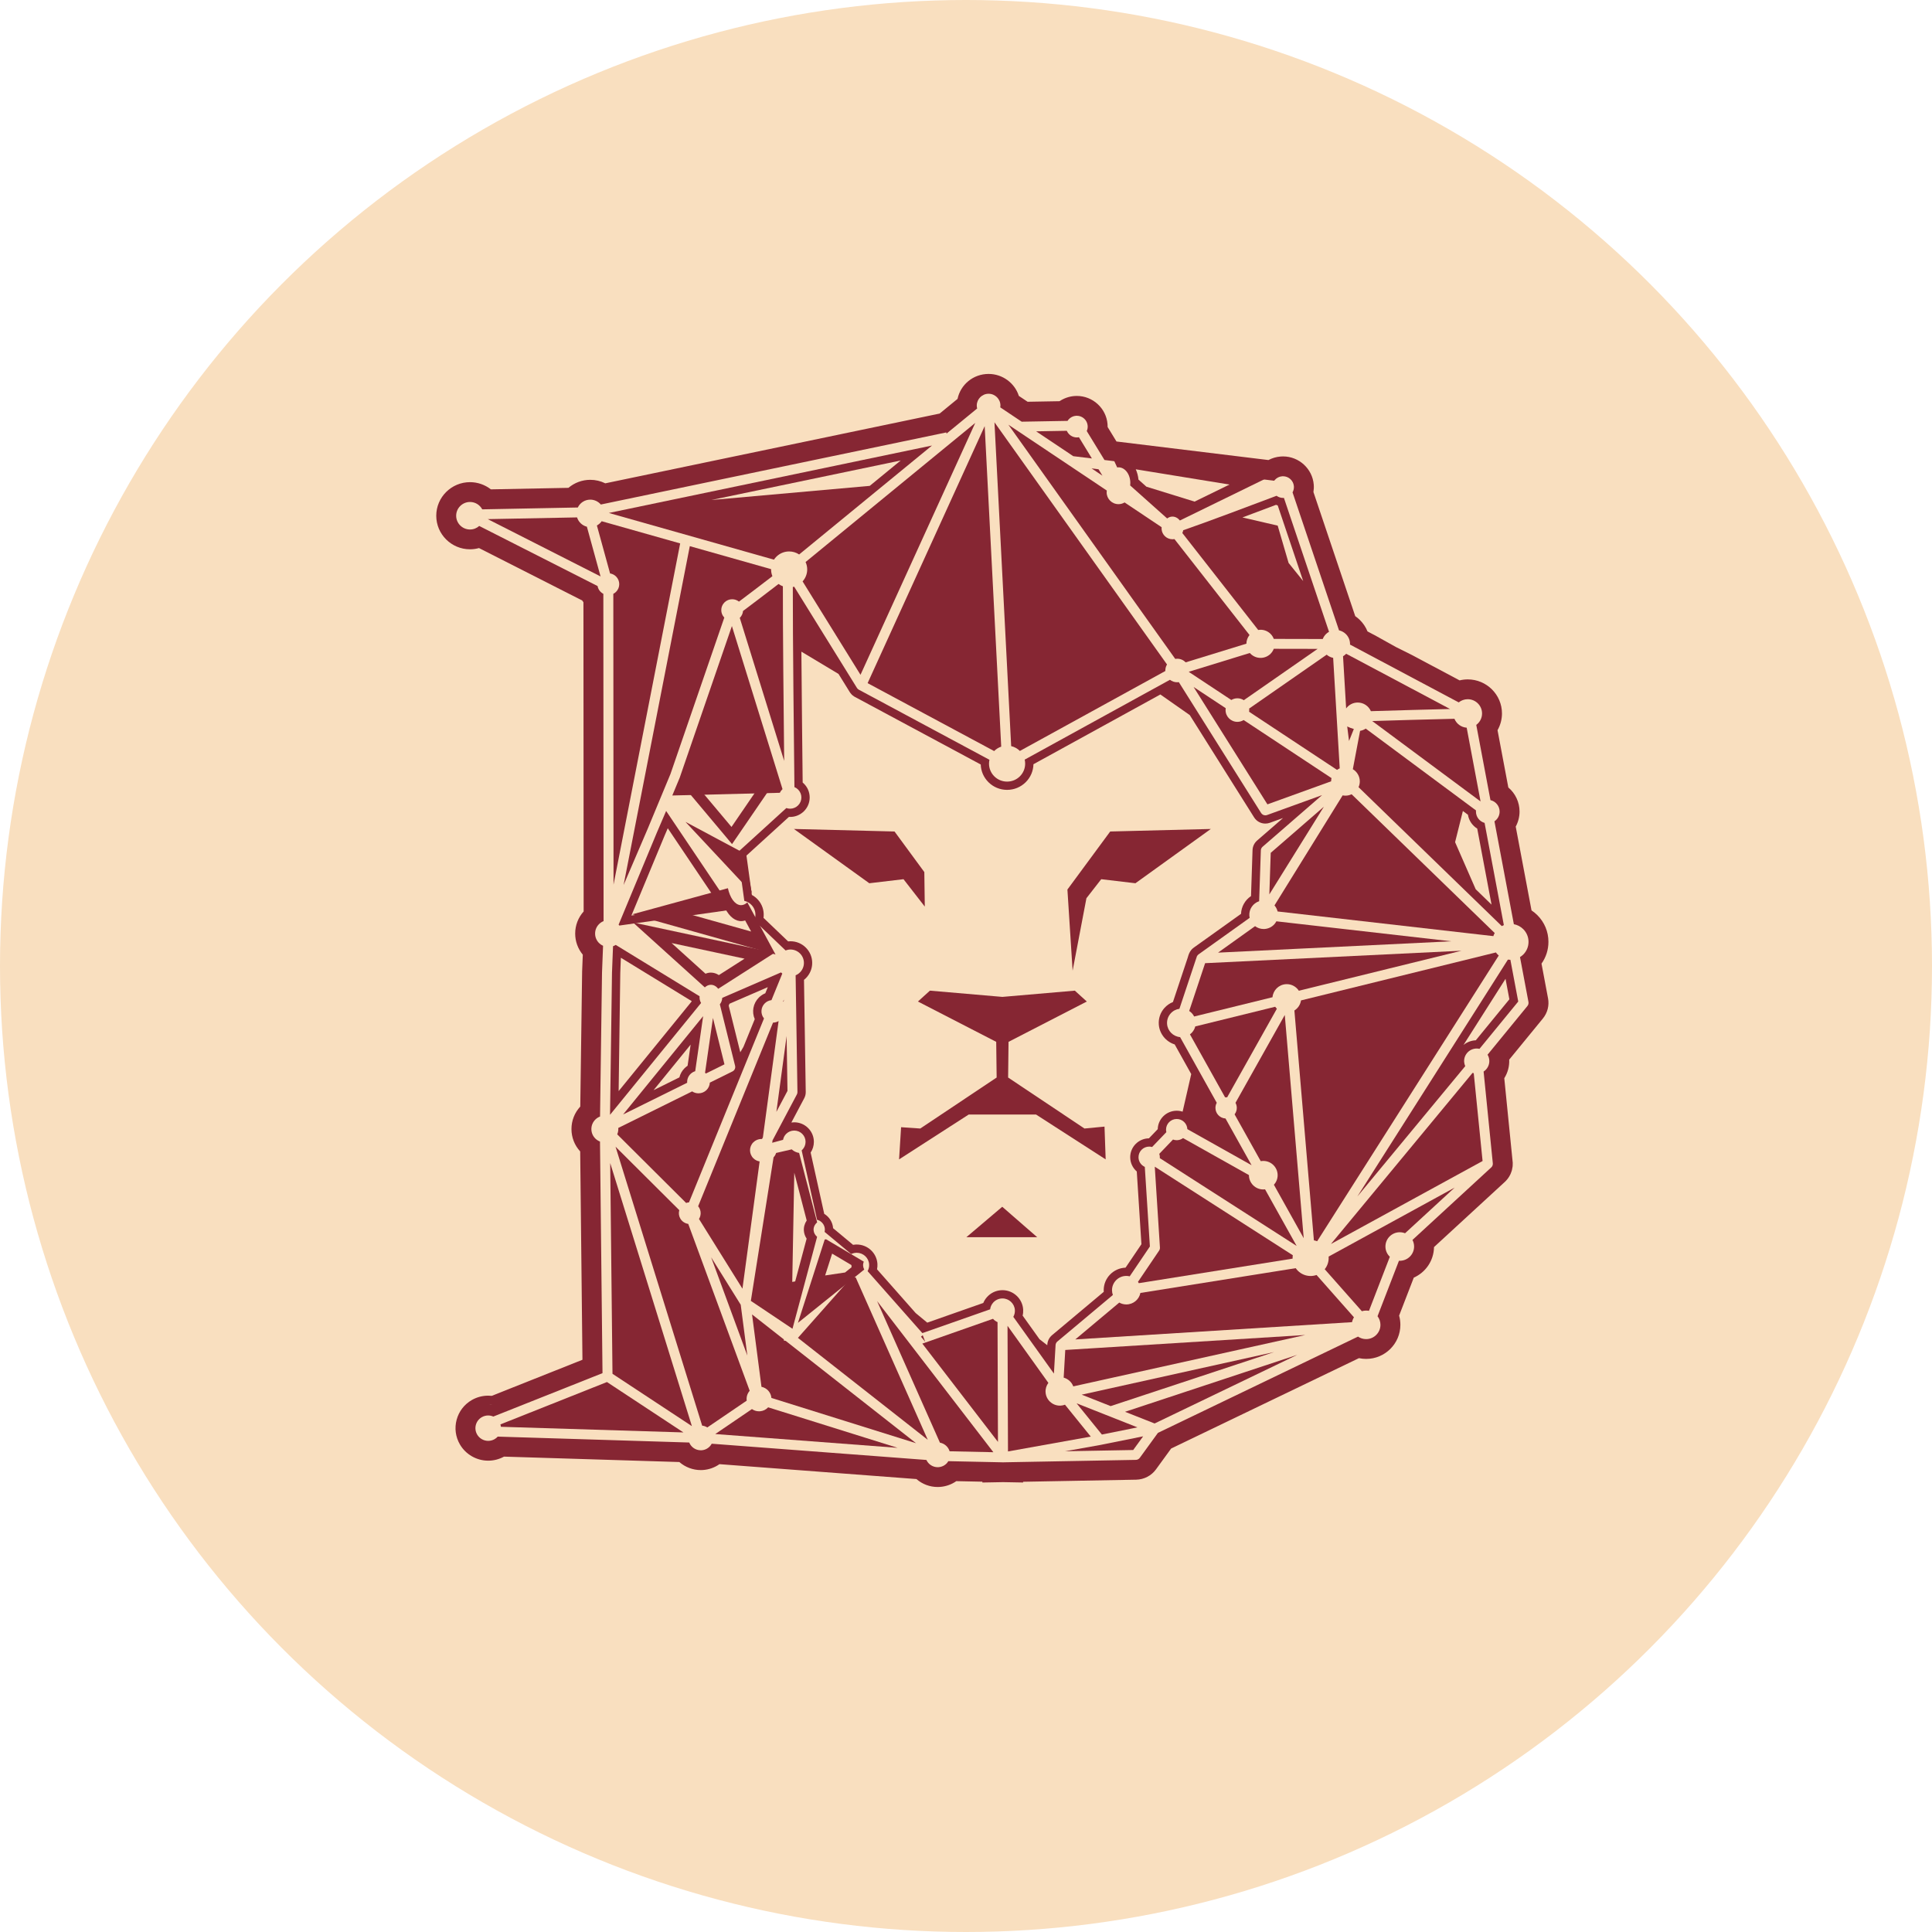 <svg width="124" height="124" viewBox="0 0 124 124" fill="none" xmlns="http://www.w3.org/2000/svg">
<circle cx="62" cy="62" r="62" fill="#F9DFBF"/>
<path d="M81.194 76.334C81.157 76.339 81.119 76.342 81.08 76.342C80.573 76.342 80.16 75.931 80.16 75.426C80.16 75.424 80.16 75.422 80.16 75.42L75.932 73.045C75.818 73.13 75.677 73.181 75.523 73.181C75.44 73.181 75.36 73.165 75.286 73.138L74.405 74.056C74.428 74.124 74.441 74.196 74.441 74.272C74.441 74.292 74.44 74.312 74.438 74.331L83.22 79.965L81.194 76.334H81.194Z" fill="#862633"/>
<path d="M45.644 80.697L47.966 87.005L47.541 83.741L45.644 80.697Z" fill="#862633"/>
<path d="M73.038 82.272C73.057 82.299 73.076 82.327 73.092 82.357L82.962 80.782C82.96 80.709 82.964 80.636 82.975 80.564L74.116 74.881L74.447 80.069C74.452 80.139 74.433 80.209 74.394 80.267L73.038 82.272Z" fill="#862633"/>
<path d="M82.46 65.144L79.296 70.782C79.35 70.879 79.38 70.99 79.38 71.108C79.38 71.263 79.327 71.406 79.239 71.521L80.917 74.527C80.97 74.517 81.025 74.511 81.081 74.511C81.589 74.511 82.002 74.922 82.002 75.427C82.002 75.664 81.91 75.879 81.762 76.041L83.675 79.47L82.46 65.144Z" fill="#862633"/>
<path d="M85.435 50.146C85.435 50.075 85.444 50.007 85.46 49.941L79.82 46.214C79.703 46.287 79.566 46.33 79.418 46.33C78.999 46.33 78.659 45.991 78.659 45.574C78.659 45.533 78.663 45.493 78.669 45.454L76.608 44.092L81.346 51.625L85.435 50.146Z" fill="#862633"/>
<path fill-rule="evenodd" clip-rule="evenodd" d="M50.849 73.799C50.971 73.902 51.124 73.971 51.289 73.998L52.447 78.455C52.294 78.584 52.204 78.766 52.219 78.963C52.231 79.127 52.316 79.273 52.444 79.382L50.863 85.284L48.191 83.493L49.649 74.28C49.728 74.197 49.782 74.102 49.812 74L50.817 73.768C50.819 73.771 50.822 73.773 50.825 73.776C50.833 73.784 50.841 73.791 50.849 73.799ZM51.772 79.5C51.67 79.346 51.609 79.175 51.595 78.997C51.577 78.763 51.642 78.533 51.776 78.334L50.979 75.266L50.849 82.277L51.037 82.243L51.772 79.5Z" fill="#862633"/>
<path d="M51.808 36.547C51.808 36.834 51.703 37.103 51.512 37.315L55.229 43.31L60.568 31.59L62.593 27.144L51.704 36.072C51.771 36.22 51.808 36.381 51.808 36.547Z" fill="#862633"/>
<path d="M79.42 44.818C79.571 44.818 79.712 44.863 79.831 44.94L84.568 41.647L81.753 41.642C81.709 41.758 81.641 41.867 81.547 41.961C81.376 42.131 81.147 42.225 80.905 42.225C80.663 42.225 80.435 42.131 80.263 41.961C80.247 41.944 80.232 41.927 80.217 41.91L76.309 43.112C76.308 43.118 76.307 43.123 76.307 43.128L79.029 44.927C79.143 44.858 79.277 44.818 79.42 44.818Z" fill="#862633"/>
<path d="M50.487 66.493L49.829 71.363L50.542 70.017L50.487 66.493Z" fill="#862633"/>
<path d="M49.614 65.635L44.808 77.42C44.833 77.45 44.857 77.481 44.877 77.516C44.97 77.677 44.995 77.864 44.947 78.044C44.928 78.113 44.899 78.177 44.862 78.236L47.652 82.711L48.755 74.543C48.603 74.52 48.462 74.45 48.352 74.34C48.067 74.057 48.067 73.597 48.352 73.315C48.489 73.178 48.672 73.102 48.867 73.102C48.88 73.102 48.894 73.104 48.907 73.104L48.964 72.998L49.972 65.533C49.864 65.597 49.742 65.632 49.614 65.635Z" fill="#862633"/>
<path fill-rule="evenodd" clip-rule="evenodd" d="M94.734 52.016C94.731 52.04 94.73 52.064 94.73 52.089C94.73 52.435 94.965 52.727 95.284 52.816L96.52 59.376C96.475 59.394 96.43 59.414 96.388 59.438L87.195 50.523C87.246 50.409 87.275 50.284 87.275 50.152C87.275 49.819 87.095 49.529 86.828 49.368L87.294 46.907C87.427 46.885 87.549 46.835 87.656 46.763L94.734 52.016ZM94.713 57.073L95.731 58.061L94.812 53.182C94.496 52.987 94.274 52.661 94.215 52.291L93.891 52.051L93.391 54.052L94.713 57.073Z" fill="#862633"/>
<path fill-rule="evenodd" clip-rule="evenodd" d="M52.931 79.557C52.96 79.552 52.989 79.546 53.018 79.539L55.44 80.976C55.404 81.064 55.388 81.156 55.397 81.25C55.404 81.332 55.43 81.409 55.469 81.482L51.213 84.904L52.931 79.557ZM52.959 81.861L54.237 81.671L54.657 81.333C54.655 81.317 54.653 81.3 54.651 81.284C54.649 81.254 54.647 81.225 54.647 81.195L53.408 80.46L52.959 81.861Z" fill="#862633"/>
<path d="M78.694 70.426C78.717 70.426 78.739 70.427 78.761 70.429L80.413 67.486L81.953 64.741C81.912 64.703 81.876 64.661 81.843 64.616L76.715 65.878C76.68 66.017 76.612 66.146 76.515 66.257C76.472 66.306 76.424 66.349 76.373 66.387L78.629 70.429C78.65 70.427 78.672 70.426 78.694 70.426Z" fill="#862633"/>
<path d="M80.172 45.478C80.176 45.51 80.179 45.542 80.179 45.575C80.179 45.611 80.175 45.647 80.17 45.682L85.814 49.413C85.868 49.374 85.925 49.341 85.986 49.314L85.565 42.223C85.411 42.193 85.269 42.123 85.149 42.019L80.172 45.478Z" fill="#862633"/>
<path d="M81.999 58.5L95.846 60.082C95.869 60.013 95.898 59.947 95.934 59.884L89.475 53.62L86.749 50.977C86.63 51.034 86.496 51.067 86.355 51.067C86.293 51.067 86.233 51.06 86.174 51.049L81.799 58.112C81.895 58.222 81.964 58.354 81.999 58.5Z" fill="#862633"/>
<path d="M86.892 46.788C86.734 46.744 86.591 46.689 86.467 46.626L86.584 47.558L86.892 46.788Z" fill="#862633"/>
<path d="M76.443 64.534L76.325 64.886C76.46 64.974 76.571 65.097 76.644 65.241L81.672 64.004C81.71 63.56 82.069 63.197 82.529 63.167C82.549 63.166 82.569 63.165 82.589 63.165C82.912 63.165 83.198 63.333 83.363 63.588L89.028 62.194L93.801 61.02L77.347 61.819L76.443 64.534Z" fill="#862633"/>
<path fill-rule="evenodd" clip-rule="evenodd" d="M94.135 46.705L95.026 51.439L88.073 46.278C89.329 46.236 91.644 46.175 93.349 46.133C93.477 46.45 93.778 46.679 94.135 46.705Z" fill="#862633"/>
<path d="M84.329 79.608C84.4 79.621 84.47 79.641 84.538 79.666L96.194 61.326C96.171 61.306 96.148 61.287 96.126 61.265C96.083 61.223 96.046 61.177 96.011 61.13L83.501 64.209C83.462 64.479 83.303 64.715 83.077 64.856L83.966 75.336L84.329 79.608Z" fill="#862633"/>
<path d="M87.141 45.09C87.52 45.09 87.846 45.319 87.987 45.645C88.07 45.642 88.159 45.639 88.257 45.636C88.849 45.617 89.676 45.593 90.714 45.565C91.563 45.542 92.411 45.521 93.067 45.505L86.4 41.96C86.395 41.965 86.39 41.971 86.385 41.976C86.329 42.032 86.266 42.079 86.199 42.118L86.398 45.468C86.565 45.239 86.835 45.09 87.141 45.09Z" fill="#862633"/>
<path fill-rule="evenodd" clip-rule="evenodd" d="M80.754 40.433L75.885 34.211V34.211C75.911 34.154 75.93 34.094 75.941 34.032C77.343 33.55 80.476 32.371 81.933 31.82C82.05 31.906 82.194 31.958 82.349 31.958C82.367 31.958 82.385 31.957 82.404 31.956H82.405L85.3 40.55C85.228 40.59 85.161 40.639 85.102 40.699C85.009 40.791 84.941 40.898 84.897 41.013L81.754 41.006C81.71 40.889 81.642 40.778 81.547 40.684C81.375 40.513 81.147 40.419 80.905 40.419C80.854 40.419 80.803 40.425 80.754 40.433ZM82.007 32.44C81.969 32.429 81.932 32.416 81.896 32.402C81.344 32.61 80.567 32.903 79.742 33.211L82.005 33.736L82.705 36.131L83.642 37.295L82.007 32.44Z" fill="#862633"/>
<path d="M65.457 48.196C65.458 48.196 65.458 48.197 65.459 48.197L74.795 43.066C74.794 43.055 74.794 43.044 74.794 43.033C74.794 42.892 74.833 42.76 74.901 42.647L63.827 27.104L64.899 47.888C65.109 47.936 65.302 48.041 65.457 48.196Z" fill="#862633"/>
<path d="M63.807 48.205C63.811 48.202 63.813 48.199 63.816 48.196C63.943 48.069 64.095 47.977 64.26 47.921L63.199 27.35L55.685 43.846L63.807 48.205Z" fill="#862633"/>
<path d="M81.558 54.737L81.469 57.404L84.969 51.777L81.558 54.737Z" fill="#862633"/>
<path d="M75.553 42.278C75.768 42.278 75.962 42.367 76.1 42.511L79.997 41.312C79.999 41.115 80.066 40.919 80.197 40.757L75.378 34.599C75.355 34.603 75.331 34.607 75.306 34.608C75.288 34.61 75.269 34.611 75.251 34.611C74.889 34.611 74.583 34.329 74.554 33.969C74.551 33.925 74.552 33.881 74.556 33.838L72.179 32.248C72.065 32.318 71.93 32.358 71.787 32.358C71.368 32.358 71.027 32.019 71.027 31.603C71.027 31.562 71.031 31.523 71.037 31.484L68.592 29.849C68.592 29.849 68.592 29.849 68.592 29.849L65.346 27.678L64.721 27.259L75.429 42.289C75.469 42.282 75.51 42.278 75.553 42.278" fill="#862633"/>
<path d="M81.103 59.626C80.897 59.626 80.707 59.558 80.553 59.443L78.177 61.142L83.697 60.874L87.075 60.71L93.149 60.415L81.92 59.132C81.886 59.197 81.845 59.258 81.795 59.315C81.633 59.498 81.408 59.608 81.163 59.624C81.143 59.626 81.123 59.626 81.103 59.626Z" fill="#862633"/>
<path d="M70.081 29.425L69.248 28.062C69.222 28.067 69.195 28.071 69.169 28.073C69.15 28.075 69.132 28.076 69.113 28.076C68.828 28.076 68.577 27.9 68.47 27.649L66.502 27.684L68.886 29.279L70.081 29.425Z" fill="#862633"/>
<path fill-rule="evenodd" clip-rule="evenodd" d="M72.547 31.001C72.547 30.445 72.207 29.993 71.788 29.993C71.759 29.993 71.73 29.995 71.702 29.999L71.313 29.151L81.159 30.754L75.729 33.407C75.603 33.251 75.435 33.156 75.253 33.156C75.234 33.156 75.216 33.157 75.197 33.159C75.093 33.17 74.996 33.212 74.911 33.276L72.537 31.158C72.543 31.107 72.547 31.054 72.547 31.001ZM76.671 32.194L78.911 31.1L72.896 30.121C72.986 30.319 73.047 30.543 73.07 30.782L73.579 31.237L76.671 32.194Z" fill="#862633"/>
<path d="M70.758 30.531L70.505 30.117L70.058 30.062L70.758 30.531Z" fill="#862633"/>
<path fill-rule="evenodd" clip-rule="evenodd" d="M50.648 35.393C50.338 35.393 50.047 35.513 49.828 35.731C49.769 35.79 49.718 35.853 49.674 35.92L39.077 32.923L59.818 28.595L51.291 35.587C51.102 35.461 50.88 35.393 50.648 35.393ZM55.822 31.184L57.809 29.555L45.656 32.091L55.822 31.184Z" fill="#862633"/>
<path fill-rule="evenodd" clip-rule="evenodd" d="M65.037 84.518C65.112 84.386 65.147 84.234 65.137 84.079H65.137C65.11 83.663 64.76 83.337 64.341 83.337C64.324 83.337 64.307 83.337 64.289 83.338C64.077 83.352 63.882 83.448 63.742 83.607C63.634 83.729 63.568 83.877 63.549 84.035L59.198 85.562L55.684 81.584C55.756 81.455 55.794 81.305 55.783 81.148C55.756 80.731 55.407 80.406 54.988 80.406C54.97 80.406 54.953 80.406 54.935 80.407C54.828 80.414 54.725 80.442 54.632 80.488L52.925 79.066C52.939 79.005 52.944 78.942 52.94 78.878C52.921 78.588 52.712 78.352 52.44 78.286L51.452 73.833C51.454 73.832 51.455 73.831 51.457 73.829C51.468 73.82 51.479 73.81 51.49 73.799C51.627 73.662 51.703 73.481 51.703 73.287C51.703 73.093 51.627 72.911 51.49 72.774C51.352 72.637 51.169 72.562 50.974 72.562C50.78 72.562 50.597 72.637 50.459 72.774C50.353 72.88 50.284 73.013 50.258 73.157L49.561 73.345L49.582 73.195L51.145 70.243C51.17 70.195 51.183 70.142 51.182 70.089L51.065 62.596C51.168 62.554 51.263 62.491 51.344 62.41C51.681 62.075 51.681 61.529 51.344 61.194C51.181 61.032 50.964 60.942 50.733 60.942C50.624 60.942 50.519 60.963 50.42 61.001L48.407 59.076C48.449 58.981 48.476 58.878 48.483 58.77C48.499 58.526 48.419 58.29 48.256 58.106C48.127 57.96 47.959 57.862 47.772 57.819L47.343 54.71L50.469 51.863C50.546 51.889 50.627 51.904 50.71 51.904C50.903 51.904 51.085 51.829 51.222 51.693C51.505 51.412 51.505 50.955 51.222 50.673C51.154 50.606 51.075 50.553 50.988 50.517C50.964 48.47 50.877 40.693 50.885 37.676C50.914 37.67 50.943 37.663 50.972 37.655L55 44.152C55.001 44.154 55.002 44.156 55.004 44.158C55.006 44.16 55.008 44.161 55.009 44.164C55.019 44.179 55.031 44.193 55.044 44.206L55.046 44.209C55.05 44.213 55.054 44.217 55.058 44.22C55.075 44.235 55.093 44.249 55.114 44.261L55.114 44.261C55.115 44.261 55.116 44.262 55.117 44.263C55.118 44.264 55.119 44.264 55.12 44.265L63.505 48.765C63.487 48.845 63.477 48.928 63.477 49.012C63.477 49.32 63.598 49.61 63.817 49.828C64.036 50.045 64.327 50.165 64.637 50.165C64.947 50.165 65.238 50.045 65.457 49.828C65.676 49.61 65.797 49.32 65.797 49.012C65.797 48.924 65.786 48.838 65.767 48.754L75.089 43.631C75.218 43.73 75.378 43.789 75.553 43.789C75.589 43.789 75.624 43.786 75.659 43.781L80.942 52.181C81.001 52.274 81.103 52.33 81.213 52.33C81.25 52.33 81.287 52.323 81.322 52.311L84.854 51.033L81.033 54.349C80.966 54.407 80.927 54.49 80.924 54.578L80.815 57.842C80.427 57.97 80.158 58.346 80.185 58.77C80.188 58.818 80.196 58.864 80.206 58.909L76.926 61.254C76.925 61.254 76.924 61.255 76.923 61.256C76.922 61.257 76.921 61.257 76.92 61.258C76.918 61.26 76.916 61.262 76.914 61.263C76.913 61.265 76.911 61.266 76.91 61.267C76.901 61.274 76.892 61.282 76.884 61.29C76.862 61.311 76.845 61.336 76.83 61.363L76.826 61.361L76.809 61.412V61.412L76.094 63.558L75.698 64.747C75.479 64.776 75.279 64.882 75.132 65.049C74.969 65.233 74.889 65.469 74.905 65.713C74.934 66.166 75.295 66.525 75.742 66.565L78.094 70.78C78.04 70.877 78.01 70.989 78.01 71.108C78.01 71.471 78.296 71.767 78.656 71.787L79.621 73.517L80.33 74.786L76.207 72.47C76.191 72.108 75.891 71.819 75.524 71.819C75.146 71.819 74.839 72.124 74.839 72.5C74.839 72.557 74.846 72.611 74.859 72.664L73.944 73.618C73.884 73.601 73.822 73.591 73.757 73.591C73.379 73.591 73.072 73.897 73.072 74.273C73.072 74.549 73.238 74.787 73.476 74.894L73.802 80.002L72.507 81.918C72.438 81.901 72.366 81.891 72.291 81.891C71.784 81.891 71.371 82.302 71.371 82.807C71.371 82.915 71.391 83.019 71.426 83.116L67.863 86.102C67.86 86.104 67.858 86.106 67.856 86.109C67.854 86.11 67.853 86.112 67.851 86.114C67.846 86.118 67.841 86.123 67.836 86.128C67.828 86.137 67.821 86.146 67.814 86.155L67.812 86.157C67.809 86.161 67.806 86.165 67.803 86.17C67.795 86.181 67.789 86.192 67.783 86.204C67.781 86.208 67.779 86.212 67.777 86.217C67.762 86.25 67.753 86.286 67.75 86.323C67.75 86.324 67.75 86.324 67.75 86.325C67.75 86.326 67.749 86.326 67.749 86.327L67.643 88.16L65.037 84.518ZM64.255 82.809C64.284 82.808 64.312 82.807 64.341 82.807L64.342 82.806C65.04 82.806 65.623 83.35 65.669 84.044C65.677 84.178 65.666 84.311 65.635 84.439L66.719 85.954L67.217 86.341L67.223 86.247C67.233 86.162 67.255 86.08 67.29 86.002L67.311 85.96C67.326 85.929 67.342 85.902 67.359 85.876C67.368 85.863 67.377 85.851 67.386 85.839C67.407 85.812 67.427 85.788 67.448 85.765C67.458 85.755 67.468 85.745 67.478 85.735C67.491 85.722 67.505 85.709 67.52 85.697L70.842 82.912C70.839 82.877 70.838 82.842 70.838 82.806C70.838 82.028 71.459 81.392 72.234 81.362L72.266 81.324L73.259 79.856L72.961 75.188C72.698 74.962 72.539 74.629 72.539 74.272C72.539 73.61 73.077 73.069 73.741 73.061L74.306 72.472C74.321 71.817 74.862 71.289 75.524 71.289C75.656 71.289 75.784 71.31 75.903 71.349L76.456 68.936L75.394 67.033C74.832 66.858 74.413 66.348 74.374 65.747C74.348 65.361 74.475 64.99 74.731 64.699C74.883 64.528 75.072 64.396 75.282 64.312L76.231 61.462C76.236 61.446 76.241 61.429 76.246 61.411L76.248 61.405C76.281 61.291 76.331 61.121 76.456 60.972C76.537 60.875 76.627 60.813 76.687 60.771L76.688 60.771L76.713 60.753L79.652 58.653C79.67 58.189 79.913 57.767 80.293 57.512L80.391 54.56C80.399 54.326 80.505 54.103 80.683 53.949L82.35 52.502L81.504 52.808C81.41 52.842 81.312 52.859 81.213 52.859C80.918 52.859 80.647 52.711 80.491 52.461L76.362 45.896L74.475 44.573L66.329 49.05C66.319 49.485 66.144 49.893 65.834 50.202C65.514 50.52 65.089 50.695 64.637 50.695C64.185 50.695 63.76 50.52 63.44 50.202C63.134 49.897 62.959 49.496 62.946 49.067L54.819 44.702C54.777 44.676 54.737 44.646 54.7 44.612C54.689 44.602 54.676 44.59 54.664 44.577C54.635 44.547 54.61 44.518 54.588 44.488C54.576 44.474 54.562 44.455 54.547 44.432L53.818 43.255L51.435 41.825C51.458 44.934 51.498 48.556 51.517 50.224C51.545 50.248 51.572 50.273 51.599 50.299C51.836 50.535 51.967 50.849 51.967 51.183C51.967 51.517 51.836 51.831 51.599 52.067C51.343 52.321 50.994 52.453 50.634 52.431L47.909 54.913L48.257 57.44C48.407 57.52 48.542 57.627 48.657 57.757C48.913 58.047 49.04 58.419 49.014 58.804C49.012 58.84 49.008 58.875 49.003 58.91L50.582 60.42C50.632 60.415 50.682 60.412 50.733 60.412C51.106 60.412 51.456 60.557 51.72 60.819C52.265 61.361 52.265 62.242 51.72 62.784C51.682 62.822 51.643 62.857 51.602 62.89L51.714 70.081C51.717 70.222 51.683 70.363 51.616 70.489L50.792 72.045C50.852 72.036 50.913 72.032 50.974 72.032C51.311 72.032 51.628 72.162 51.866 72.4C52.104 72.636 52.236 72.951 52.236 73.287C52.236 73.535 52.163 73.773 52.029 73.975L52.901 77.908C53.224 78.102 53.441 78.441 53.471 78.829L54.751 79.896C54.8 79.888 54.85 79.882 54.901 79.878C54.93 79.876 54.959 79.876 54.988 79.876C55.686 79.876 56.269 80.419 56.315 81.113C56.322 81.232 56.314 81.351 56.29 81.467L58.769 84.274L59.513 84.89L63.11 83.627C63.165 83.493 63.243 83.368 63.341 83.257C63.575 82.991 63.9 82.832 64.255 82.809Z" fill="#862633"/>
<path d="M64.024 84.857C63.912 84.809 63.813 84.735 63.734 84.644L59.197 86.236L64.052 92.546L64.043 90.222L64.024 84.857Z" fill="#862633"/>
<path d="M68.353 90.157C68.268 90.189 68.178 90.209 68.085 90.215C68.065 90.216 68.045 90.217 68.025 90.217C67.541 90.217 67.138 89.841 67.107 89.361C67.092 89.136 67.161 88.924 67.287 88.756L64.665 85.093L64.695 93.157L70.008 92.204L68.353 90.157Z" fill="#862633"/>
<path d="M70.721 92.072L73.004 91.612L69.1 90.069L70.721 92.072Z" fill="#862633"/>
<path d="M50.265 64.268C50.275 64.278 50.283 64.288 50.293 64.298L50.313 64.152L50.265 64.268Z" fill="#862633"/>
<path d="M48.768 90.58C48.751 90.581 48.733 90.581 48.716 90.581C48.547 90.581 48.391 90.528 48.261 90.438L45.907 92.04L49.236 92.291L57.611 92.925L49.303 90.325C49.163 90.476 48.974 90.566 48.768 90.58Z" fill="#862633"/>
<path d="M54.692 81.936L51.213 85.867L59.546 92.41L54.921 81.99C54.841 81.983 54.764 81.965 54.692 81.936Z" fill="#862633"/>
<path d="M69.426 89.513L71.283 90.247L81.776 86.778L69.426 89.513Z" fill="#862633"/>
<path d="M60.327 92.593C60.622 92.646 60.862 92.862 60.948 93.146L63.756 93.206L56.294 83.507L60.327 92.593Z" fill="#862633"/>
<path d="M59.111 85.792L59.385 86.125L59.224 85.7L59.111 85.792Z" fill="#862633"/>
<path fill-rule="evenodd" clip-rule="evenodd" d="M87.117 76.796L96.781 61.59C96.834 61.597 96.886 61.602 96.94 61.602L97.444 64.28L94.957 67.317C94.9 67.304 94.841 67.297 94.779 67.297C94.762 67.297 94.744 67.297 94.727 67.298C94.511 67.312 94.314 67.409 94.172 67.57C94.029 67.732 93.958 67.939 93.972 68.153C93.979 68.251 94.004 68.343 94.042 68.428L87.117 76.796ZM94.7 66.77C94.707 66.769 94.713 66.769 94.72 66.769L96.875 64.136L96.628 62.823L93.929 67.069C94.144 66.893 94.409 66.788 94.692 66.77C94.695 66.77 94.697 66.77 94.7 66.77Z" fill="#862633"/>
<path d="M70.604 92.743L68.358 93.145L72.731 93.065L73.369 92.187L70.604 92.744V92.743H70.604Z" fill="#862633"/>
<path d="M85.274 80.65C85.296 80.935 85.213 81.227 85.024 81.462L87.407 84.156C87.494 84.129 87.586 84.115 87.681 84.115C87.743 84.115 87.804 84.121 87.863 84.133L89.203 80.663C89.028 80.496 88.92 80.263 88.92 80.004C88.92 79.499 89.332 79.088 89.84 79.088C89.96 79.088 90.074 79.112 90.179 79.153L93.362 76.224L91.239 77.386L85.274 80.65Z" fill="#862633"/>
<path fill-rule="evenodd" clip-rule="evenodd" d="M98.937 61.848L99.356 64.073H99.357C99.443 64.534 99.323 65.006 99.025 65.37L96.864 68.01C96.883 68.435 96.773 68.847 96.548 69.202L97.087 74.591L97.09 74.615L97.091 74.639C97.093 74.704 97.091 74.766 97.086 74.828L97.085 74.838L97.084 74.848L97.08 74.883L97.079 74.889L97.078 74.895C97.069 74.963 97.057 75.028 97.041 75.089C97.036 75.109 97.029 75.133 97.021 75.16C97.002 75.22 96.981 75.278 96.956 75.335C96.945 75.359 96.934 75.382 96.922 75.407C96.88 75.49 96.832 75.568 96.779 75.639L96.772 75.648L96.765 75.657L96.741 75.687L96.737 75.692L96.734 75.696C96.707 75.729 96.679 75.76 96.651 75.79L96.645 75.796L96.64 75.801L96.604 75.838L96.593 75.849L96.581 75.859L92.038 80.04C92.024 80.905 91.51 81.659 90.74 82.001L89.798 84.439C89.852 84.63 89.879 84.828 89.879 85.031C89.879 86.237 88.893 87.218 87.681 87.218C87.525 87.218 87.371 87.201 87.22 87.169L75.166 92.97L74.192 94.31C73.899 94.713 73.426 94.959 72.926 94.969L65.666 95.103L65.665 95.15L64.926 95.136L64.374 95.126L63.81 95.137L63.05 95.151V95.098L61.377 95.063C61.068 95.28 60.702 95.409 60.319 95.434C60.274 95.437 60.228 95.439 60.183 95.439C59.676 95.439 59.195 95.256 58.819 94.929L46.177 93.973C45.865 94.193 45.497 94.324 45.11 94.349C45.066 94.352 45.02 94.353 44.975 94.353C44.469 94.353 43.977 94.164 43.602 93.836L32.348 93.489C32.038 93.659 31.689 93.749 31.334 93.749C30.588 93.749 29.891 93.349 29.518 92.706C29.237 92.223 29.163 91.661 29.308 91.122C29.453 90.584 29.8 90.134 30.285 89.855C30.603 89.673 30.967 89.576 31.336 89.576C31.411 89.576 31.486 89.58 31.561 89.588L37.383 87.273L37.238 73.901C36.876 73.508 36.678 73.001 36.678 72.464C36.678 71.925 36.878 71.417 37.243 71.022L37.362 62.377L37.362 62.368V62.358L37.405 61.273C37.089 60.892 36.917 60.419 36.917 59.918C36.917 59.39 37.109 58.891 37.46 58.5L37.446 38.655C37.419 38.618 37.393 38.58 37.368 38.541L30.744 35.176C30.556 35.228 30.361 35.255 30.166 35.255C28.972 35.255 28 34.289 28 33.101C28 31.913 28.972 30.946 30.166 30.946C30.654 30.946 31.126 31.111 31.505 31.408L36.483 31.311C36.873 30.98 37.367 30.796 37.885 30.796C38.224 30.796 38.552 30.873 38.849 31.021L60.309 26.543L61.457 25.602C61.652 24.679 62.467 24 63.451 24C64.348 24 65.127 24.586 65.392 25.41L65.954 25.786L68.004 25.75C68.285 25.561 68.615 25.445 68.956 25.418C69.008 25.414 69.061 25.412 69.114 25.412C70.138 25.412 71.003 26.208 71.084 27.224C71.089 27.285 71.091 27.346 71.09 27.407L71.658 28.336L81.413 29.527C81.653 29.4 81.916 29.322 82.191 29.301C82.244 29.297 82.297 29.294 82.35 29.294C83.374 29.294 84.239 30.091 84.319 31.107C84.332 31.266 84.325 31.424 84.299 31.58L86.982 39.546C87.091 39.621 87.194 39.706 87.288 39.8C87.497 40.008 87.66 40.254 87.769 40.525L88.328 40.822L88.335 40.825L88.341 40.829L89.597 41.529L90.56 42.009L90.569 42.014L90.578 42.018L93.681 43.668C93.852 43.627 94.027 43.605 94.201 43.605C95.414 43.605 96.4 44.586 96.4 45.792C96.4 46.169 96.3 46.539 96.115 46.866L96.808 50.542C97.259 50.922 97.528 51.487 97.528 52.089C97.528 52.426 97.442 52.758 97.282 53.053L98.296 58.431C98.429 58.519 98.554 58.62 98.668 58.734C99.129 59.192 99.382 59.801 99.382 60.449C99.382 60.957 99.226 61.442 98.937 61.848ZM98.034 64.567L95.475 67.693C95.538 67.799 95.578 67.919 95.586 68.049C95.6 68.263 95.529 68.47 95.387 68.632C95.338 68.688 95.281 68.735 95.221 68.775L95.812 74.663V74.668V74.679C95.813 74.693 95.813 74.707 95.811 74.721C95.811 74.725 95.811 74.728 95.81 74.732C95.81 74.733 95.81 74.734 95.81 74.735C95.808 74.748 95.806 74.761 95.802 74.774C95.801 74.779 95.8 74.784 95.799 74.788C95.794 74.802 95.789 74.814 95.783 74.827L95.782 74.831C95.781 74.833 95.781 74.834 95.78 74.835C95.78 74.836 95.779 74.837 95.779 74.838C95.771 74.854 95.761 74.869 95.751 74.883C95.75 74.885 95.748 74.886 95.747 74.888C95.737 74.9 95.727 74.912 95.715 74.924L95.713 74.926L95.711 74.928L90.655 79.582C90.721 79.708 90.76 79.852 90.76 80.004C90.76 80.509 90.347 80.92 89.839 80.92C89.828 80.92 89.816 80.919 89.805 80.919L89.788 80.918L88.413 84.479C88.53 84.633 88.6 84.824 88.6 85.031C88.6 85.536 88.188 85.947 87.68 85.947C87.487 85.947 87.308 85.887 87.16 85.786L74.318 91.966L73.155 93.566C73.097 93.647 73.002 93.696 72.902 93.698L64.421 93.854V93.856L64.374 93.855L64.327 93.856V93.854L60.867 93.781C60.843 93.822 60.815 93.861 60.782 93.898C60.642 94.057 60.447 94.152 60.234 94.166C60.217 94.167 60.2 94.168 60.182 94.168C59.863 94.168 59.584 93.978 59.458 93.703L45.679 92.661C45.65 92.714 45.616 92.765 45.575 92.812C45.434 92.972 45.24 93.067 45.027 93.081C45.01 93.082 44.992 93.082 44.975 93.082C44.642 93.082 44.354 92.877 44.236 92.584L31.945 92.205C31.888 92.269 31.82 92.325 31.743 92.369C31.619 92.44 31.477 92.478 31.334 92.478C31.042 92.478 30.77 92.322 30.624 92.071C30.515 91.882 30.485 91.662 30.542 91.452C30.599 91.242 30.734 91.066 30.924 90.957C31.048 90.885 31.19 90.848 31.333 90.848C31.448 90.848 31.56 90.873 31.662 90.918L38.67 88.131L38.509 73.267C38.398 73.224 38.296 73.159 38.209 73.073C38.046 72.91 37.956 72.694 37.956 72.465C37.956 72.235 38.046 72.019 38.209 71.857C38.296 71.77 38.399 71.704 38.512 71.662L38.639 62.408L38.706 60.703C38.611 60.661 38.524 60.602 38.448 60.527C38.285 60.364 38.195 60.149 38.195 59.919C38.195 59.689 38.285 59.473 38.448 59.311C38.532 59.227 38.631 59.163 38.739 59.12L38.724 38.114C38.66 38.081 38.6 38.038 38.548 37.986C38.442 37.881 38.378 37.751 38.354 37.614L30.758 33.757C30.601 33.898 30.394 33.984 30.166 33.984C29.676 33.984 29.278 33.588 29.278 33.101C29.278 32.614 29.676 32.218 30.166 32.218C30.506 32.218 30.802 32.41 30.951 32.691L37.085 32.572C37.228 32.274 37.532 32.068 37.885 32.068C38.156 32.068 38.399 32.19 38.562 32.381L60.736 27.754L60.752 27.828L62.716 26.218C62.7 26.157 62.691 26.093 62.691 26.028C62.691 25.611 63.032 25.272 63.45 25.272C63.869 25.272 64.21 25.611 64.21 26.028C64.21 26.068 64.206 26.107 64.2 26.146L65.574 27.065L68.519 27.013C68.537 26.983 68.557 26.955 68.58 26.928C68.701 26.787 68.871 26.701 69.057 26.686C69.076 26.685 69.094 26.684 69.112 26.684C69.475 26.684 69.781 26.965 69.809 27.325C69.819 27.443 69.798 27.559 69.75 27.665L70.888 29.524L81.782 30.854C81.788 30.845 81.795 30.837 81.801 30.828C81.806 30.822 81.811 30.817 81.816 30.811C81.937 30.669 82.106 30.583 82.293 30.569C82.311 30.567 82.33 30.567 82.348 30.567C82.71 30.567 83.016 30.848 83.045 31.208C83.056 31.35 83.023 31.485 82.958 31.601L85.941 40.457C86.107 40.494 86.261 40.576 86.384 40.699C86.57 40.884 86.657 41.129 86.648 41.371L93.624 45.081C93.782 44.954 93.983 44.877 94.201 44.877C94.709 44.877 95.122 45.288 95.122 45.793C95.122 46.093 94.975 46.359 94.75 46.526L95.661 51.354C95.997 51.431 96.249 51.731 96.249 52.089C96.249 52.348 96.118 52.577 95.917 52.714L97.163 59.317C97.389 59.36 97.598 59.468 97.765 59.634C97.984 59.852 98.104 60.142 98.104 60.45C98.104 60.758 97.984 61.048 97.765 61.266C97.701 61.328 97.631 61.382 97.557 61.428L98.1 64.308C98.117 64.4 98.093 64.495 98.033 64.567L98.034 64.567ZM31.504 90.151C31.523 90.151 31.542 90.152 31.561 90.154L31.561 90.154C31.577 90.155 31.593 90.156 31.609 90.157L31.536 90.156C31.488 90.156 31.44 90.156 31.392 90.157C31.41 90.157 31.429 90.155 31.448 90.153C31.466 90.151 31.485 90.149 31.504 90.149V90.151Z" fill="#862633"/>
<path d="M94.513 68.859L85.423 79.842L91.461 76.538L95.155 74.517L94.588 68.881C94.563 68.875 94.538 68.868 94.513 68.859Z" fill="#862633"/>
<path d="M74.105 91.362L83.257 86.958L72.207 90.612L74.105 91.362Z" fill="#862633"/>
<path d="M84.499 81.831C84.378 81.873 84.25 81.896 84.118 81.896C83.808 81.896 83.517 81.776 83.298 81.558C83.247 81.507 83.202 81.452 83.162 81.394L73.193 82.984C73.11 83.404 72.737 83.722 72.29 83.722C72.126 83.722 71.971 83.678 71.837 83.602L69.015 85.967L86.777 84.859C86.798 84.746 86.841 84.641 86.9 84.547L86.053 83.589L84.499 81.831Z" fill="#862633"/>
<path d="M68.371 86.644L68.269 88.419C68.552 88.497 68.783 88.707 68.886 88.981L83.777 85.683L70.055 86.539L68.371 86.644Z" fill="#862633"/>
<path d="M50.3 86.033L50.312 85.981L50.314 85.97L48.268 84.363L48.873 89.009C49.215 89.077 49.482 89.366 49.511 89.723L58.795 92.629L50.432 86.063L50.3 86.033Z" fill="#862633"/>
<path fill-rule="evenodd" clip-rule="evenodd" d="M39.279 62.425L39.346 60.73C39.407 60.709 39.465 60.681 39.52 60.646L44.902 63.943C44.887 64.091 44.919 64.242 44.996 64.375L39.153 71.551L39.279 62.425ZM39.849 61.47L39.811 62.438L39.706 70.029L44.392 64.273C44.391 64.265 44.389 64.258 44.388 64.25L39.849 61.47Z" fill="#862633"/>
<path fill-rule="evenodd" clip-rule="evenodd" d="M45.237 63.372L40.627 59.206L49.712 61.152L46.099 63.462C45.967 63.297 45.802 63.206 45.627 63.206C45.486 63.206 45.352 63.264 45.237 63.372ZM45.282 62.495C45.393 62.448 45.509 62.424 45.627 62.424C45.804 62.424 45.979 62.48 46.139 62.584L47.788 61.53L43.104 60.527L45.282 62.495Z" fill="#862633"/>
<path d="M45.307 68.9L46.498 68.311L45.759 65.334L45.251 68.855C45.27 68.869 45.289 68.884 45.307 68.9" fill="#862633"/>
<path fill-rule="evenodd" clip-rule="evenodd" d="M45.129 65.219L44.62 68.752C44.506 68.787 44.402 68.848 44.315 68.934C44.161 69.087 44.091 69.293 44.104 69.494L39.993 71.528L45.129 65.219ZM43.605 69.149C43.659 68.928 43.773 68.723 43.938 68.559C43.997 68.501 44.062 68.448 44.131 68.402L44.327 67.046L41.947 69.97L43.605 69.149Z" fill="#862633"/>
<path d="M46.992 38.461C47.153 38.461 47.305 38.514 47.429 38.613C48.162 38.06 48.978 37.441 49.574 36.981C49.516 36.837 49.488 36.683 49.49 36.529L44.273 35.053L40.024 56.803L41.572 53.191L43.033 49.674L46.487 39.639C46.225 39.367 46.228 38.933 46.497 38.665C46.63 38.533 46.805 38.461 46.992 38.461Z" fill="#862633"/>
<path fill-rule="evenodd" clip-rule="evenodd" d="M46.201 64.46C46.295 64.342 46.348 64.198 46.355 64.046L50.125 62.412C50.152 62.439 50.18 62.463 50.21 62.485L49.514 64.191C49.352 64.21 49.202 64.281 49.085 64.397C48.819 64.662 48.802 65.082 49.035 65.367L44.221 77.171C44.158 77.175 44.097 77.188 44.038 77.209L39.615 72.805C39.671 72.674 39.694 72.533 39.682 72.394L44.423 70.048C44.542 70.129 44.684 70.172 44.831 70.172C45.026 70.172 45.209 70.097 45.347 69.96C45.475 69.832 45.549 69.665 45.558 69.486L47.012 68.766C47.147 68.7 47.216 68.551 47.18 68.406L46.201 64.46ZM48.708 64.023C48.828 63.904 48.967 63.812 49.119 63.75L49.279 63.357L46.82 64.422C46.805 64.464 46.789 64.505 46.77 64.545L47.513 67.538L47.716 67.19L48.442 65.41C48.239 64.948 48.333 64.397 48.708 64.023Z" fill="#862633"/>
<path fill-rule="evenodd" clip-rule="evenodd" d="M47.506 58.092C47.526 58.093 47.547 58.095 47.566 58.095C47.709 58.095 47.845 58.031 47.966 57.917L49.775 61.263L40.585 58.682L46.718 57.007C46.849 57.607 47.146 58.047 47.506 58.092ZM46.451 58.116L44.324 58.697L48.21 59.788L47.825 59.076C47.709 59.116 47.591 59.13 47.471 59.114C47.066 59.064 46.702 58.697 46.451 58.116Z" fill="#862633"/>
<path fill-rule="evenodd" clip-rule="evenodd" d="M46.69 58.425L39.751 59.404C39.736 59.385 39.721 59.366 39.704 59.347L42.159 53.437L42.754 52.05L46.848 58.136C46.779 58.221 46.725 58.318 46.69 58.425ZM42.859 53.158L42.65 53.645L40.525 58.76L46.098 57.973L42.859 53.158Z" fill="#862633"/>
<path fill-rule="evenodd" clip-rule="evenodd" d="M48.25 57.301L43.994 52.749L47.763 54.763L48.25 57.301Z" fill="#862633"/>
<path d="M39.54 37C39.813 37.272 39.813 37.714 39.54 37.985C39.488 38.038 39.428 38.08 39.364 38.112L39.378 56.778L43.655 34.878L38.616 33.453C38.537 33.566 38.432 33.66 38.31 33.727L39.156 36.805C39.3 36.828 39.434 36.895 39.54 37Z" fill="#862633"/>
<path d="M37.037 33.208L31.304 33.319L38.545 36.997L37.668 33.806C37.367 33.73 37.127 33.501 37.037 33.208Z" fill="#862633"/>
<path d="M32.117 91.421C32.133 91.472 32.143 91.523 32.149 91.575L43.863 91.936L38.956 88.702L32.117 91.421Z" fill="#862633"/>
<path d="M39.311 88.173L40.521 88.971L44.407 91.532L39.164 74.647L39.311 88.173Z" fill="#862633"/>
<path d="M50.247 37.629C50.148 37.593 50.054 37.543 49.968 37.481C49.274 38.018 48.339 38.725 47.689 39.214C47.676 39.373 47.609 39.529 47.487 39.65C47.485 39.652 47.482 39.654 47.48 39.656L50.33 48.836C50.297 45.821 50.239 40.111 50.247 37.629Z" fill="#862633"/>
<path d="M47.92 89.839C47.906 89.628 47.976 89.424 48.116 89.264C48.116 89.264 48.117 89.263 48.117 89.263L44.173 78.552C43.962 78.522 43.773 78.397 43.665 78.211C43.571 78.05 43.546 77.862 43.595 77.683C43.596 77.679 43.597 77.676 43.598 77.672L39.507 73.597L42.183 82.217L45.066 91.5C45.186 91.514 45.299 91.554 45.398 91.616L47.926 89.896C47.924 89.877 47.921 89.859 47.92 89.839Z" fill="#862633"/>
<path fill-rule="evenodd" clip-rule="evenodd" d="M46.984 54.176L43.623 50.173L49.898 49.92L46.984 54.176ZM45.174 50.961L46.949 53.075L48.487 50.827L45.174 50.961Z" fill="#862633"/>
<path d="M50.198 50.674C50.206 50.665 50.215 50.657 50.224 50.65L46.975 40.182L43.633 49.891C43.632 49.897 43.629 49.903 43.627 49.909L43.15 51.056L50.052 50.883C50.087 50.807 50.135 50.736 50.198 50.674Z" fill="#862633"/>
<path d="M59.355 58.187L59.325 55.971L57.413 53.367L50.955 53.205L55.794 56.689L57.989 56.429L59.355 58.187Z" fill="#862633"/>
<path d="M68.509 57.093L68.843 62.302L69.729 57.65L70.679 56.429L72.874 56.689L77.713 53.205L71.255 53.367L68.509 57.093Z" fill="#862633"/>
<path d="M69.604 72.431L64.703 69.158L64.73 66.868L69.754 64.28L68.985 63.582L64.335 63.983L59.684 63.582L58.915 64.28L63.939 66.868L63.967 69.158L59.066 72.431L57.834 72.346L57.705 74.412L62.175 71.532H64.335H66.494L70.964 74.412L70.89 72.308L69.604 72.431Z" fill="#862633"/>
<path d="M62.023 79.407H66.571L64.327 77.453L62.023 79.407Z" fill="#862633"/>
</svg>
